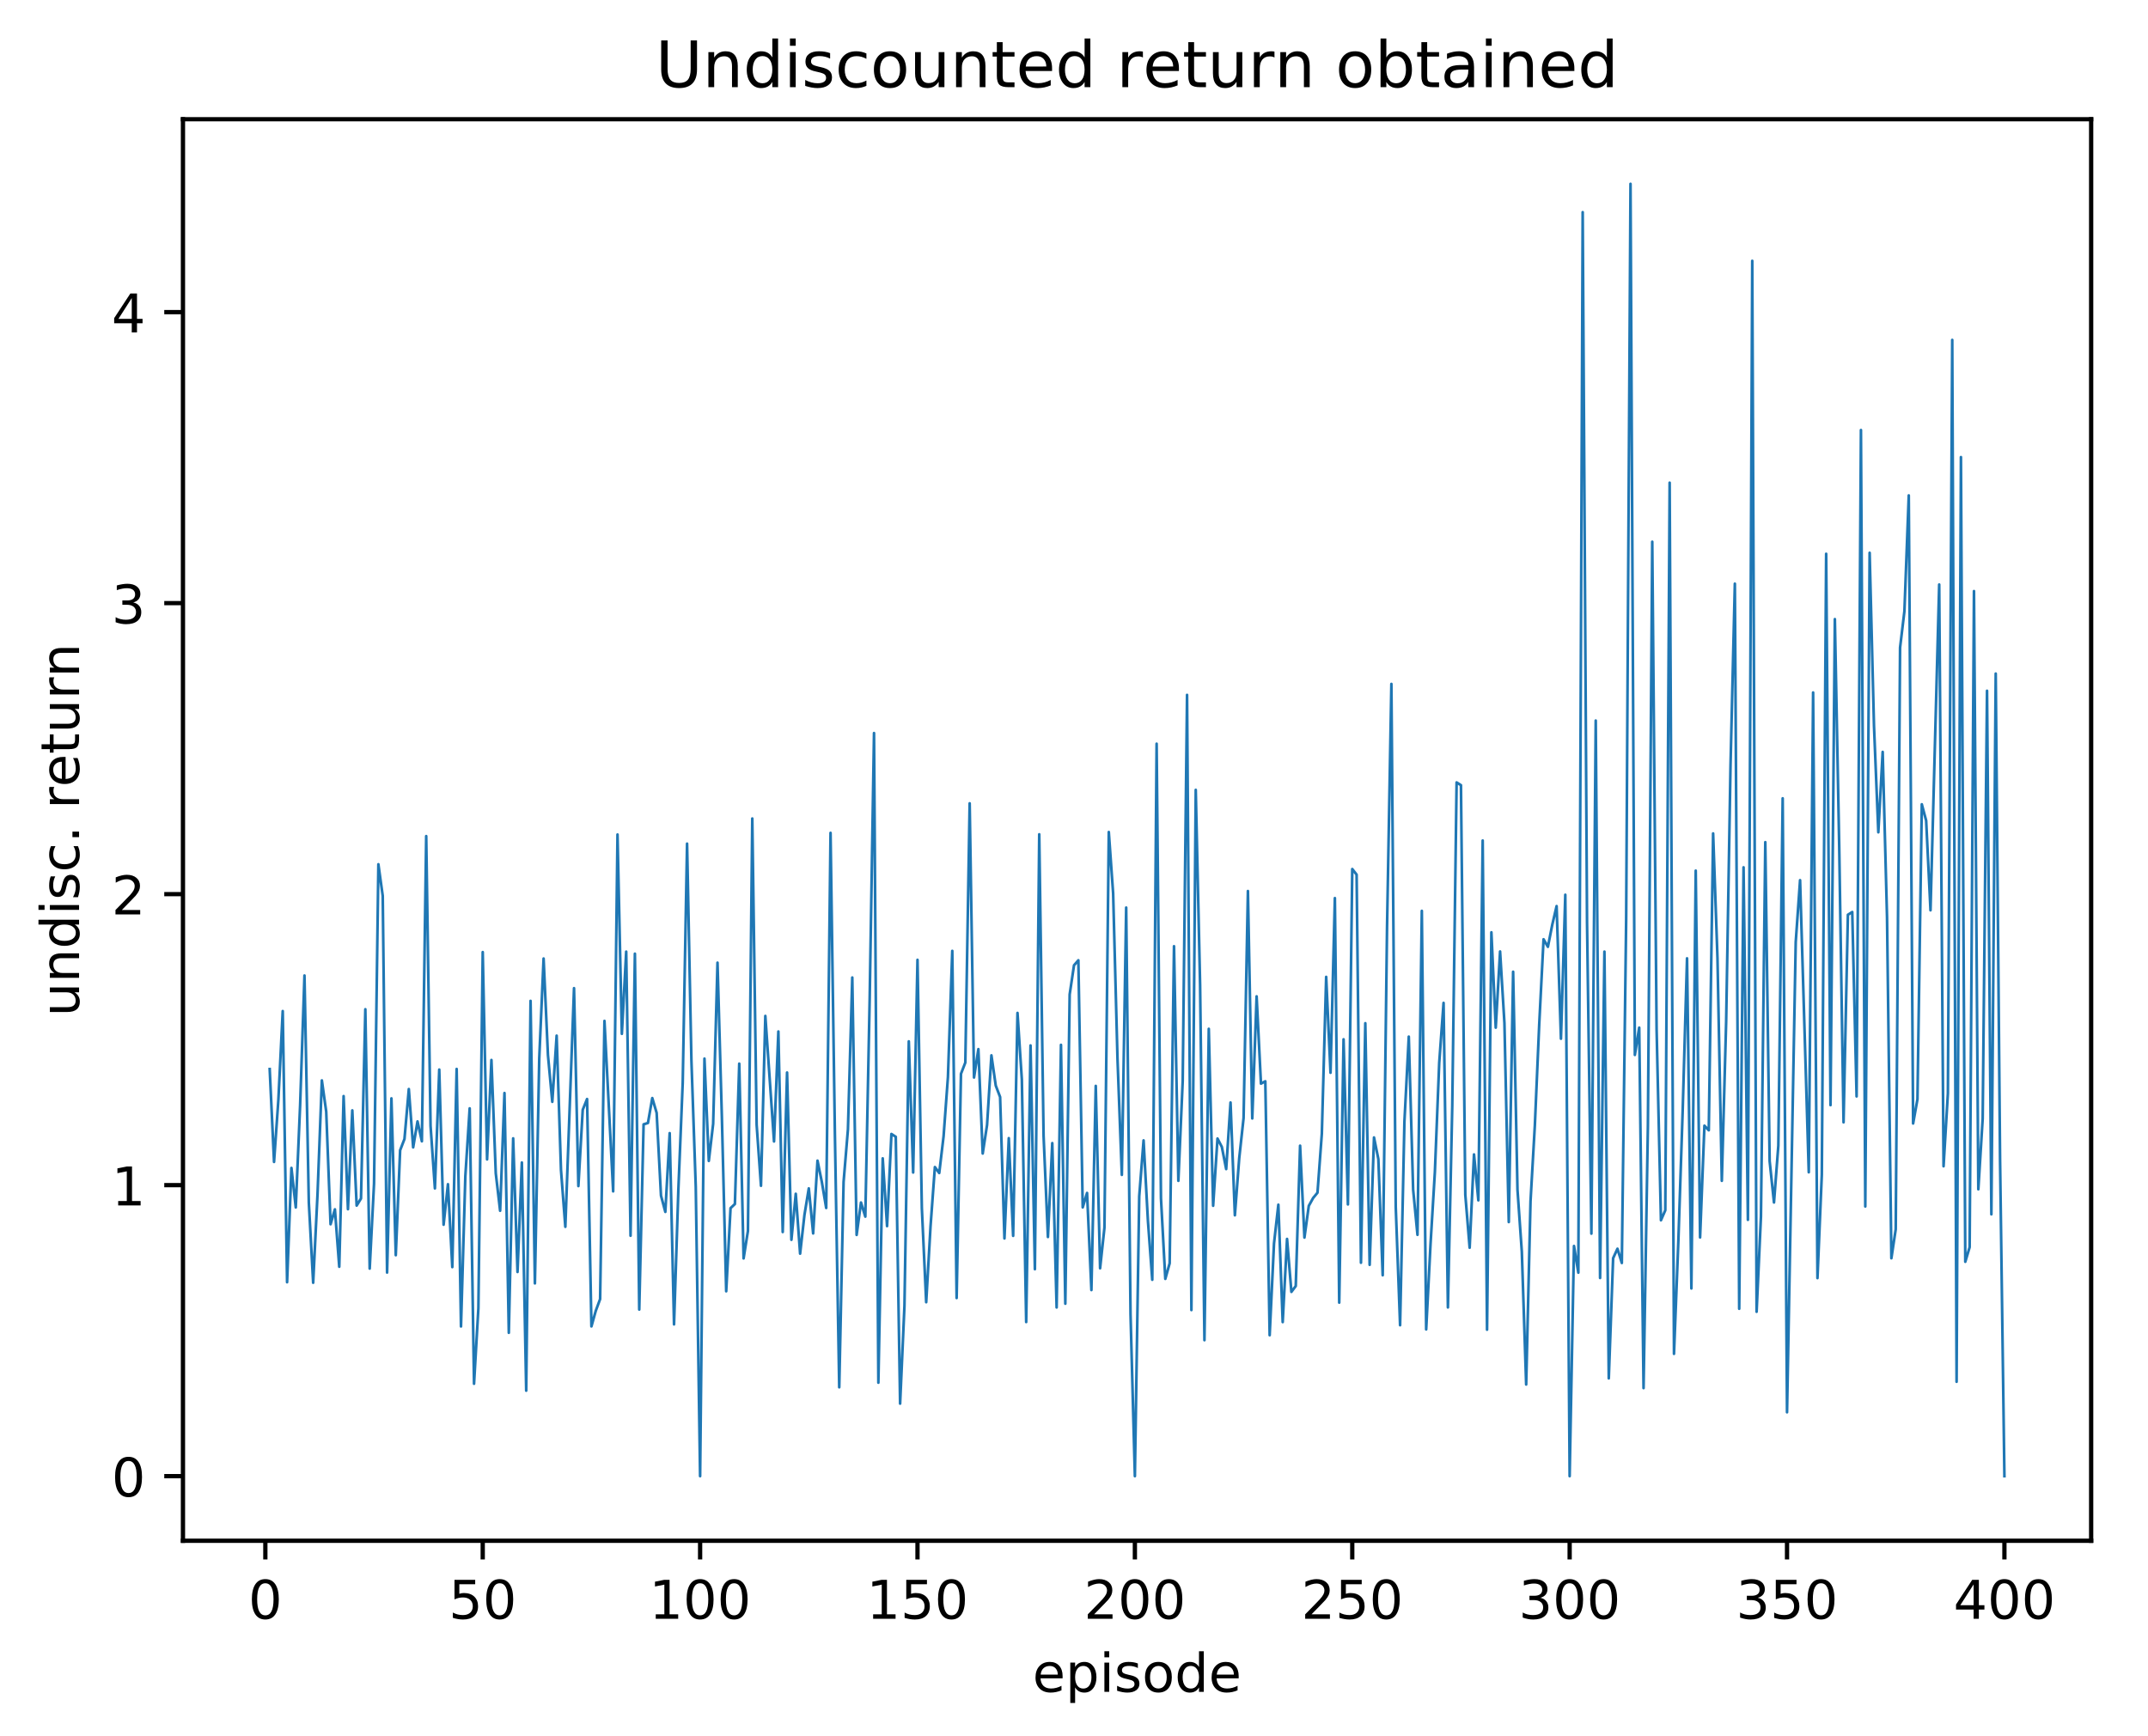<?xml version="1.0" encoding="utf-8" standalone="no"?>
<!DOCTYPE svg PUBLIC "-//W3C//DTD SVG 1.1//EN"
  "http://www.w3.org/Graphics/SVG/1.1/DTD/svg11.dtd">
<!-- Created with matplotlib (http://matplotlib.org/) -->
<svg height="325pt" version="1.1" viewBox="0 0 402 325" width="402pt" xmlns="http://www.w3.org/2000/svg" xmlns:xlink="http://www.w3.org/1999/xlink">
 <defs>
  <style type="text/css">
*{stroke-linecap:butt;stroke-linejoin:round;}
  </style>
 </defs>
 <g id="figure_1">
  <g id="patch_1">
   <path d="M 0 325.986 
L 402.061 325.986 
L 402.061 0 
L 0 0 
z
" style="fill:#ffffff;"/>
  </g>
  <g id="axes_1">
   <g id="patch_2">
    <path d="M 34.241 288.43 
L 391.361 288.43 
L 391.361 22.318 
L 34.241 22.318 
z
" style="fill:#ffffff;"/>
   </g>
   <g id="matplotlib.axis_1">
    <g id="xtick_1">
     <g id="line2d_1">
      <defs>
       <path d="M 0 0 
L 0 3.5 
" id="mde1a90e050" style="stroke:#000000;stroke-width:0.8;"/>
      </defs>
      <g>
       <use style="stroke:#000000;stroke-width:0.8;" x="49.66" xlink:href="#mde1a90e050" y="288.43"/>
      </g>
     </g>
     <g id="text_1">
      <!-- 0 -->
      <defs>
       <path d="M 31.781 66.406 
Q 24.172 66.406 20.328 58.906 
Q 16.5 51.422 16.5 36.375 
Q 16.5 21.391 20.328 13.891 
Q 24.172 6.391 31.781 6.391 
Q 39.453 6.391 43.281 13.891 
Q 47.125 21.391 47.125 36.375 
Q 47.125 51.422 43.281 58.906 
Q 39.453 66.406 31.781 66.406 
z
M 31.781 74.219 
Q 44.047 74.219 50.516 64.516 
Q 56.984 54.828 56.984 36.375 
Q 56.984 17.969 50.516 8.266 
Q 44.047 -1.422 31.781 -1.422 
Q 19.531 -1.422 13.062 8.266 
Q 6.594 17.969 6.594 36.375 
Q 6.594 54.828 13.062 64.516 
Q 19.531 74.219 31.781 74.219 
z
" id="DejaVuSans-30"/>
      </defs>
      <g transform="translate(46.478 303.029)scale(0.1 -0.1)">
       <use xlink:href="#DejaVuSans-30"/>
      </g>
     </g>
    </g>
    <g id="xtick_2">
     <g id="line2d_2">
      <g>
       <use style="stroke:#000000;stroke-width:0.8;" x="90.343" xlink:href="#mde1a90e050" y="288.43"/>
      </g>
     </g>
     <g id="text_2">
      <!-- 50 -->
      <defs>
       <path d="M 10.797 72.906 
L 49.516 72.906 
L 49.516 64.594 
L 19.828 64.594 
L 19.828 46.734 
Q 21.969 47.469 24.109 47.828 
Q 26.266 48.188 28.422 48.188 
Q 40.625 48.188 47.75 41.5 
Q 54.891 34.812 54.891 23.391 
Q 54.891 11.625 47.562 5.094 
Q 40.234 -1.422 26.906 -1.422 
Q 22.312 -1.422 17.547 -0.641 
Q 12.797 0.141 7.719 1.703 
L 7.719 11.625 
Q 12.109 9.234 16.797 8.062 
Q 21.484 6.891 26.703 6.891 
Q 35.156 6.891 40.078 11.328 
Q 45.016 15.766 45.016 23.391 
Q 45.016 31 40.078 35.438 
Q 35.156 39.891 26.703 39.891 
Q 22.75 39.891 18.812 39.016 
Q 14.891 38.141 10.797 36.281 
z
" id="DejaVuSans-35"/>
      </defs>
      <g transform="translate(83.981 303.029)scale(0.1 -0.1)">
       <use xlink:href="#DejaVuSans-35"/>
       <use x="63.623" xlink:href="#DejaVuSans-30"/>
      </g>
     </g>
    </g>
    <g id="xtick_3">
     <g id="line2d_3">
      <g>
       <use style="stroke:#000000;stroke-width:0.8;" x="131.027" xlink:href="#mde1a90e050" y="288.43"/>
      </g>
     </g>
     <g id="text_3">
      <!-- 100 -->
      <defs>
       <path d="M 12.406 8.297 
L 28.516 8.297 
L 28.516 63.922 
L 10.984 60.406 
L 10.984 69.391 
L 28.422 72.906 
L 38.281 72.906 
L 38.281 8.297 
L 54.391 8.297 
L 54.391 0 
L 12.406 0 
z
" id="DejaVuSans-31"/>
      </defs>
      <g transform="translate(121.483 303.029)scale(0.1 -0.1)">
       <use xlink:href="#DejaVuSans-31"/>
       <use x="63.623" xlink:href="#DejaVuSans-30"/>
       <use x="127.246" xlink:href="#DejaVuSans-30"/>
      </g>
     </g>
    </g>
    <g id="xtick_4">
     <g id="line2d_4">
      <g>
       <use style="stroke:#000000;stroke-width:0.8;" x="171.71" xlink:href="#mde1a90e050" y="288.43"/>
      </g>
     </g>
     <g id="text_4">
      <!-- 150 -->
      <g transform="translate(162.167 303.029)scale(0.1 -0.1)">
       <use xlink:href="#DejaVuSans-31"/>
       <use x="63.623" xlink:href="#DejaVuSans-35"/>
       <use x="127.246" xlink:href="#DejaVuSans-30"/>
      </g>
     </g>
    </g>
    <g id="xtick_5">
     <g id="line2d_5">
      <g>
       <use style="stroke:#000000;stroke-width:0.8;" x="212.394" xlink:href="#mde1a90e050" y="288.43"/>
      </g>
     </g>
     <g id="text_5">
      <!-- 200 -->
      <defs>
       <path d="M 19.188 8.297 
L 53.609 8.297 
L 53.609 0 
L 7.328 0 
L 7.328 8.297 
Q 12.938 14.109 22.625 23.891 
Q 32.328 33.688 34.812 36.531 
Q 39.547 41.844 41.422 45.531 
Q 43.312 49.219 43.312 52.781 
Q 43.312 58.594 39.234 62.25 
Q 35.156 65.922 28.609 65.922 
Q 23.969 65.922 18.812 64.312 
Q 13.672 62.703 7.812 59.422 
L 7.812 69.391 
Q 13.766 71.781 18.938 73 
Q 24.125 74.219 28.422 74.219 
Q 39.75 74.219 46.484 68.547 
Q 53.219 62.891 53.219 53.422 
Q 53.219 48.922 51.531 44.891 
Q 49.859 40.875 45.406 35.406 
Q 44.188 33.984 37.641 27.219 
Q 31.109 20.453 19.188 8.297 
z
" id="DejaVuSans-32"/>
      </defs>
      <g transform="translate(202.85 303.029)scale(0.1 -0.1)">
       <use xlink:href="#DejaVuSans-32"/>
       <use x="63.623" xlink:href="#DejaVuSans-30"/>
       <use x="127.246" xlink:href="#DejaVuSans-30"/>
      </g>
     </g>
    </g>
    <g id="xtick_6">
     <g id="line2d_6">
      <g>
       <use style="stroke:#000000;stroke-width:0.8;" x="253.077" xlink:href="#mde1a90e050" y="288.43"/>
      </g>
     </g>
     <g id="text_6">
      <!-- 250 -->
      <g transform="translate(243.534 303.029)scale(0.1 -0.1)">
       <use xlink:href="#DejaVuSans-32"/>
       <use x="63.623" xlink:href="#DejaVuSans-35"/>
       <use x="127.246" xlink:href="#DejaVuSans-30"/>
      </g>
     </g>
    </g>
    <g id="xtick_7">
     <g id="line2d_7">
      <g>
       <use style="stroke:#000000;stroke-width:0.8;" x="293.761" xlink:href="#mde1a90e050" y="288.43"/>
      </g>
     </g>
     <g id="text_7">
      <!-- 300 -->
      <defs>
       <path d="M 40.578 39.312 
Q 47.656 37.797 51.625 33 
Q 55.609 28.219 55.609 21.188 
Q 55.609 10.406 48.188 4.484 
Q 40.766 -1.422 27.094 -1.422 
Q 22.516 -1.422 17.656 -0.516 
Q 12.797 0.391 7.625 2.203 
L 7.625 11.719 
Q 11.719 9.328 16.594 8.109 
Q 21.484 6.891 26.812 6.891 
Q 36.078 6.891 40.938 10.547 
Q 45.797 14.203 45.797 21.188 
Q 45.797 27.641 41.281 31.266 
Q 36.766 34.906 28.719 34.906 
L 20.219 34.906 
L 20.219 43.016 
L 29.109 43.016 
Q 36.375 43.016 40.234 45.922 
Q 44.094 48.828 44.094 54.297 
Q 44.094 59.906 40.109 62.906 
Q 36.141 65.922 28.719 65.922 
Q 24.656 65.922 20.016 65.031 
Q 15.375 64.156 9.812 62.312 
L 9.812 71.094 
Q 15.438 72.656 20.344 73.438 
Q 25.25 74.219 29.594 74.219 
Q 40.828 74.219 47.359 69.109 
Q 53.906 64.016 53.906 55.328 
Q 53.906 49.266 50.438 45.094 
Q 46.969 40.922 40.578 39.312 
z
" id="DejaVuSans-33"/>
      </defs>
      <g transform="translate(284.217 303.029)scale(0.1 -0.1)">
       <use xlink:href="#DejaVuSans-33"/>
       <use x="63.623" xlink:href="#DejaVuSans-30"/>
       <use x="127.246" xlink:href="#DejaVuSans-30"/>
      </g>
     </g>
    </g>
    <g id="xtick_8">
     <g id="line2d_8">
      <g>
       <use style="stroke:#000000;stroke-width:0.8;" x="334.444" xlink:href="#mde1a90e050" y="288.43"/>
      </g>
     </g>
     <g id="text_8">
      <!-- 350 -->
      <g transform="translate(324.901 303.029)scale(0.1 -0.1)">
       <use xlink:href="#DejaVuSans-33"/>
       <use x="63.623" xlink:href="#DejaVuSans-35"/>
       <use x="127.246" xlink:href="#DejaVuSans-30"/>
      </g>
     </g>
    </g>
    <g id="xtick_9">
     <g id="line2d_9">
      <g>
       <use style="stroke:#000000;stroke-width:0.8;" x="375.128" xlink:href="#mde1a90e050" y="288.43"/>
      </g>
     </g>
     <g id="text_9">
      <!-- 400 -->
      <defs>
       <path d="M 37.797 64.312 
L 12.891 25.391 
L 37.797 25.391 
z
M 35.203 72.906 
L 47.609 72.906 
L 47.609 25.391 
L 58.016 25.391 
L 58.016 17.188 
L 47.609 17.188 
L 47.609 0 
L 37.797 0 
L 37.797 17.188 
L 4.891 17.188 
L 4.891 26.703 
z
" id="DejaVuSans-34"/>
      </defs>
      <g transform="translate(365.584 303.029)scale(0.1 -0.1)">
       <use xlink:href="#DejaVuSans-34"/>
       <use x="63.623" xlink:href="#DejaVuSans-30"/>
       <use x="127.246" xlink:href="#DejaVuSans-30"/>
      </g>
     </g>
    </g>
    <g id="text_10">
     <!-- episode -->
     <defs>
      <path d="M 56.203 29.594 
L 56.203 25.203 
L 14.891 25.203 
Q 15.484 15.922 20.484 11.062 
Q 25.484 6.203 34.422 6.203 
Q 39.594 6.203 44.453 7.469 
Q 49.312 8.734 54.109 11.281 
L 54.109 2.781 
Q 49.266 0.734 44.188 -0.344 
Q 39.109 -1.422 33.891 -1.422 
Q 20.797 -1.422 13.156 6.188 
Q 5.516 13.812 5.516 26.812 
Q 5.516 40.234 12.766 48.109 
Q 20.016 56 32.328 56 
Q 43.359 56 49.781 48.891 
Q 56.203 41.797 56.203 29.594 
z
M 47.219 32.234 
Q 47.125 39.594 43.094 43.984 
Q 39.062 48.391 32.422 48.391 
Q 24.906 48.391 20.391 44.141 
Q 15.875 39.891 15.188 32.172 
z
" id="DejaVuSans-65"/>
      <path d="M 18.109 8.203 
L 18.109 -20.797 
L 9.078 -20.797 
L 9.078 54.688 
L 18.109 54.688 
L 18.109 46.391 
Q 20.953 51.266 25.266 53.625 
Q 29.594 56 35.594 56 
Q 45.562 56 51.781 48.094 
Q 58.016 40.188 58.016 27.297 
Q 58.016 14.406 51.781 6.484 
Q 45.562 -1.422 35.594 -1.422 
Q 29.594 -1.422 25.266 0.953 
Q 20.953 3.328 18.109 8.203 
z
M 48.688 27.297 
Q 48.688 37.203 44.609 42.844 
Q 40.531 48.484 33.406 48.484 
Q 26.266 48.484 22.188 42.844 
Q 18.109 37.203 18.109 27.297 
Q 18.109 17.391 22.188 11.75 
Q 26.266 6.109 33.406 6.109 
Q 40.531 6.109 44.609 11.75 
Q 48.688 17.391 48.688 27.297 
z
" id="DejaVuSans-70"/>
      <path d="M 9.422 54.688 
L 18.406 54.688 
L 18.406 0 
L 9.422 0 
z
M 9.422 75.984 
L 18.406 75.984 
L 18.406 64.594 
L 9.422 64.594 
z
" id="DejaVuSans-69"/>
      <path d="M 44.281 53.078 
L 44.281 44.578 
Q 40.484 46.531 36.375 47.5 
Q 32.281 48.484 27.875 48.484 
Q 21.188 48.484 17.844 46.438 
Q 14.5 44.391 14.5 40.281 
Q 14.5 37.156 16.891 35.375 
Q 19.281 33.594 26.516 31.984 
L 29.594 31.297 
Q 39.156 29.25 43.188 25.516 
Q 47.219 21.781 47.219 15.094 
Q 47.219 7.469 41.188 3.016 
Q 35.156 -1.422 24.609 -1.422 
Q 20.219 -1.422 15.453 -0.562 
Q 10.688 0.297 5.422 2 
L 5.422 11.281 
Q 10.406 8.688 15.234 7.391 
Q 20.062 6.109 24.812 6.109 
Q 31.156 6.109 34.562 8.281 
Q 37.984 10.453 37.984 14.406 
Q 37.984 18.062 35.516 20.016 
Q 33.062 21.969 24.703 23.781 
L 21.578 24.516 
Q 13.234 26.266 9.516 29.906 
Q 5.812 33.547 5.812 39.891 
Q 5.812 47.609 11.281 51.797 
Q 16.75 56 26.812 56 
Q 31.781 56 36.172 55.266 
Q 40.578 54.547 44.281 53.078 
z
" id="DejaVuSans-73"/>
      <path d="M 30.609 48.391 
Q 23.391 48.391 19.188 42.75 
Q 14.984 37.109 14.984 27.297 
Q 14.984 17.484 19.156 11.844 
Q 23.344 6.203 30.609 6.203 
Q 37.797 6.203 41.984 11.859 
Q 46.188 17.531 46.188 27.297 
Q 46.188 37.016 41.984 42.703 
Q 37.797 48.391 30.609 48.391 
z
M 30.609 56 
Q 42.328 56 49.016 48.375 
Q 55.719 40.766 55.719 27.297 
Q 55.719 13.875 49.016 6.219 
Q 42.328 -1.422 30.609 -1.422 
Q 18.844 -1.422 12.172 6.219 
Q 5.516 13.875 5.516 27.297 
Q 5.516 40.766 12.172 48.375 
Q 18.844 56 30.609 56 
z
" id="DejaVuSans-6f"/>
      <path d="M 45.406 46.391 
L 45.406 75.984 
L 54.391 75.984 
L 54.391 0 
L 45.406 0 
L 45.406 8.203 
Q 42.578 3.328 38.25 0.953 
Q 33.938 -1.422 27.875 -1.422 
Q 17.969 -1.422 11.734 6.484 
Q 5.516 14.406 5.516 27.297 
Q 5.516 40.188 11.734 48.094 
Q 17.969 56 27.875 56 
Q 33.938 56 38.25 53.625 
Q 42.578 51.266 45.406 46.391 
z
M 14.797 27.297 
Q 14.797 17.391 18.875 11.75 
Q 22.953 6.109 30.078 6.109 
Q 37.203 6.109 41.297 11.75 
Q 45.406 17.391 45.406 27.297 
Q 45.406 37.203 41.297 42.844 
Q 37.203 48.484 30.078 48.484 
Q 22.953 48.484 18.875 42.844 
Q 14.797 37.203 14.797 27.297 
z
" id="DejaVuSans-64"/>
     </defs>
     <g transform="translate(193.246 316.707)scale(0.1 -0.1)">
      <use xlink:href="#DejaVuSans-65"/>
      <use x="61.523" xlink:href="#DejaVuSans-70"/>
      <use x="125" xlink:href="#DejaVuSans-69"/>
      <use x="152.783" xlink:href="#DejaVuSans-73"/>
      <use x="204.883" xlink:href="#DejaVuSans-6f"/>
      <use x="266.064" xlink:href="#DejaVuSans-64"/>
      <use x="329.541" xlink:href="#DejaVuSans-65"/>
     </g>
    </g>
   </g>
   <g id="matplotlib.axis_2">
    <g id="ytick_1">
     <g id="line2d_10">
      <defs>
       <path d="M 0 0 
L -3.5 0 
" id="mb76db684df" style="stroke:#000000;stroke-width:0.8;"/>
      </defs>
      <g>
       <use style="stroke:#000000;stroke-width:0.8;" x="34.241" xlink:href="#mb76db684df" y="276.334"/>
      </g>
     </g>
     <g id="text_11">
      <!-- 0 -->
      <g transform="translate(20.878 280.133)scale(0.1 -0.1)">
       <use xlink:href="#DejaVuSans-30"/>
      </g>
     </g>
    </g>
    <g id="ytick_2">
     <g id="line2d_11">
      <g>
       <use style="stroke:#000000;stroke-width:0.8;" x="34.241" xlink:href="#mb76db684df" y="221.858"/>
      </g>
     </g>
     <g id="text_12">
      <!-- 1 -->
      <g transform="translate(20.878 225.657)scale(0.1 -0.1)">
       <use xlink:href="#DejaVuSans-31"/>
      </g>
     </g>
    </g>
    <g id="ytick_3">
     <g id="line2d_12">
      <g>
       <use style="stroke:#000000;stroke-width:0.8;" x="34.241" xlink:href="#mb76db684df" y="167.381"/>
      </g>
     </g>
     <g id="text_13">
      <!-- 2 -->
      <g transform="translate(20.878 171.181)scale(0.1 -0.1)">
       <use xlink:href="#DejaVuSans-32"/>
      </g>
     </g>
    </g>
    <g id="ytick_4">
     <g id="line2d_13">
      <g>
       <use style="stroke:#000000;stroke-width:0.8;" x="34.241" xlink:href="#mb76db684df" y="112.905"/>
      </g>
     </g>
     <g id="text_14">
      <!-- 3 -->
      <g transform="translate(20.878 116.704)scale(0.1 -0.1)">
       <use xlink:href="#DejaVuSans-33"/>
      </g>
     </g>
    </g>
    <g id="ytick_5">
     <g id="line2d_14">
      <g>
       <use style="stroke:#000000;stroke-width:0.8;" x="34.241" xlink:href="#mb76db684df" y="58.428"/>
      </g>
     </g>
     <g id="text_15">
      <!-- 4 -->
      <g transform="translate(20.878 62.228)scale(0.1 -0.1)">
       <use xlink:href="#DejaVuSans-34"/>
      </g>
     </g>
    </g>
    <g id="text_16">
     <!-- undisc. return -->
     <defs>
      <path d="M 8.5 21.578 
L 8.5 54.688 
L 17.484 54.688 
L 17.484 21.922 
Q 17.484 14.156 20.5 10.266 
Q 23.531 6.391 29.594 6.391 
Q 36.859 6.391 41.078 11.031 
Q 45.312 15.672 45.312 23.688 
L 45.312 54.688 
L 54.297 54.688 
L 54.297 0 
L 45.312 0 
L 45.312 8.406 
Q 42.047 3.422 37.719 1 
Q 33.406 -1.422 27.688 -1.422 
Q 18.266 -1.422 13.375 4.438 
Q 8.5 10.297 8.5 21.578 
z
M 31.109 56 
z
" id="DejaVuSans-75"/>
      <path d="M 54.891 33.016 
L 54.891 0 
L 45.906 0 
L 45.906 32.719 
Q 45.906 40.484 42.875 44.328 
Q 39.844 48.188 33.797 48.188 
Q 26.516 48.188 22.312 43.547 
Q 18.109 38.922 18.109 30.906 
L 18.109 0 
L 9.078 0 
L 9.078 54.688 
L 18.109 54.688 
L 18.109 46.188 
Q 21.344 51.125 25.703 53.562 
Q 30.078 56 35.797 56 
Q 45.219 56 50.047 50.172 
Q 54.891 44.344 54.891 33.016 
z
" id="DejaVuSans-6e"/>
      <path d="M 48.781 52.594 
L 48.781 44.188 
Q 44.969 46.297 41.141 47.344 
Q 37.312 48.391 33.406 48.391 
Q 24.656 48.391 19.812 42.844 
Q 14.984 37.312 14.984 27.297 
Q 14.984 17.281 19.812 11.734 
Q 24.656 6.203 33.406 6.203 
Q 37.312 6.203 41.141 7.25 
Q 44.969 8.297 48.781 10.406 
L 48.781 2.094 
Q 45.016 0.344 40.984 -0.531 
Q 36.969 -1.422 32.422 -1.422 
Q 20.062 -1.422 12.781 6.344 
Q 5.516 14.109 5.516 27.297 
Q 5.516 40.672 12.859 48.328 
Q 20.219 56 33.016 56 
Q 37.156 56 41.109 55.141 
Q 45.062 54.297 48.781 52.594 
z
" id="DejaVuSans-63"/>
      <path d="M 10.688 12.406 
L 21 12.406 
L 21 0 
L 10.688 0 
z
" id="DejaVuSans-2e"/>
      <path id="DejaVuSans-20"/>
      <path d="M 41.109 46.297 
Q 39.594 47.172 37.812 47.578 
Q 36.031 48 33.891 48 
Q 26.266 48 22.188 43.047 
Q 18.109 38.094 18.109 28.812 
L 18.109 0 
L 9.078 0 
L 9.078 54.688 
L 18.109 54.688 
L 18.109 46.188 
Q 20.953 51.172 25.484 53.578 
Q 30.031 56 36.531 56 
Q 37.453 56 38.578 55.875 
Q 39.703 55.766 41.062 55.516 
z
" id="DejaVuSans-72"/>
      <path d="M 18.312 70.219 
L 18.312 54.688 
L 36.812 54.688 
L 36.812 47.703 
L 18.312 47.703 
L 18.312 18.016 
Q 18.312 11.328 20.141 9.422 
Q 21.969 7.516 27.594 7.516 
L 36.812 7.516 
L 36.812 0 
L 27.594 0 
Q 17.188 0 13.234 3.875 
Q 9.281 7.766 9.281 18.016 
L 9.281 47.703 
L 2.688 47.703 
L 2.688 54.688 
L 9.281 54.688 
L 9.281 70.219 
z
" id="DejaVuSans-74"/>
     </defs>
     <g transform="translate(14.798 190.29)rotate(-90)scale(0.1 -0.1)">
      <use xlink:href="#DejaVuSans-75"/>
      <use x="63.379" xlink:href="#DejaVuSans-6e"/>
      <use x="126.758" xlink:href="#DejaVuSans-64"/>
      <use x="190.234" xlink:href="#DejaVuSans-69"/>
      <use x="218.018" xlink:href="#DejaVuSans-73"/>
      <use x="270.117" xlink:href="#DejaVuSans-63"/>
      <use x="325.098" xlink:href="#DejaVuSans-2e"/>
      <use x="356.885" xlink:href="#DejaVuSans-20"/>
      <use x="388.672" xlink:href="#DejaVuSans-72"/>
      <use x="429.754" xlink:href="#DejaVuSans-65"/>
      <use x="491.277" xlink:href="#DejaVuSans-74"/>
      <use x="530.486" xlink:href="#DejaVuSans-75"/>
      <use x="593.865" xlink:href="#DejaVuSans-72"/>
      <use x="634.963" xlink:href="#DejaVuSans-6e"/>
     </g>
    </g>
   </g>
   <g id="line2d_15">
    <path clip-path="url(#p7d452ee9c9)" d="M 50.473 200.126 
L 51.287 217.512 
L 52.101 205.818 
L 52.914 189.272 
L 53.728 240.03 
L 54.542 218.636 
L 55.355 226.031 
L 56.169 206.868 
L 56.983 182.614 
L 57.796 225.11 
L 58.61 240.131 
L 59.424 223.567 
L 60.237 202.25 
L 61.051 208.092 
L 61.865 229.178 
L 62.678 226.387 
L 63.492 237.133 
L 64.306 205.189 
L 65.119 226.359 
L 65.933 207.863 
L 66.747 225.682 
L 67.56 224.361 
L 68.374 188.93 
L 69.188 237.476 
L 70.001 221.592 
L 70.815 161.789 
L 71.629 167.708 
L 72.442 238.218 
L 73.256 205.614 
L 74.07 234.969 
L 74.883 215.331 
L 75.697 213.219 
L 76.511 203.868 
L 77.324 214.787 
L 78.138 209.925 
L 78.952 213.649 
L 79.765 156.518 
L 80.579 210.763 
L 81.393 222.464 
L 82.207 200.223 
L 83.02 229.264 
L 83.834 221.683 
L 84.648 237.201 
L 85.461 200.107 
L 86.275 248.31 
L 87.089 220.168 
L 87.902 207.486 
L 88.716 259.038 
L 89.53 244.909 
L 90.343 178.23 
L 91.157 217.038 
L 91.971 198.43 
L 92.784 219.641 
L 93.598 226.649 
L 94.412 204.613 
L 95.225 249.499 
L 96.039 213.099 
L 96.853 238.111 
L 97.666 217.621 
L 98.48 260.331 
L 99.294 187.362 
L 100.107 240.247 
L 100.921 198.098 
L 101.735 179.436 
L 102.548 197.499 
L 103.362 206.259 
L 104.176 193.875 
L 104.989 219.029 
L 105.803 229.656 
L 107.43 184.983 
L 108.244 222.033 
L 109.058 207.752 
L 109.871 205.735 
L 110.685 248.299 
L 111.499 245.381 
L 112.312 243.188 
L 113.126 191.113 
L 114.753 223.022 
L 115.567 156.222 
L 116.381 193.531 
L 117.194 178.143 
L 118.008 231.327 
L 118.822 178.529 
L 119.635 245.147 
L 120.449 210.475 
L 121.263 210.219 
L 122.076 205.557 
L 122.89 208.324 
L 123.704 223.818 
L 124.517 226.863 
L 125.331 212.123 
L 126.145 247.921 
L 126.958 222.651 
L 127.772 202.667 
L 128.586 157.931 
L 129.399 198.492 
L 130.213 222.189 
L 131.027 276.334 
L 131.84 198.17 
L 132.654 217.324 
L 133.468 210.375 
L 134.281 180.212 
L 135.095 208.977 
L 135.909 241.724 
L 136.722 226.164 
L 137.536 225.391 
L 138.35 199.115 
L 139.163 235.572 
L 139.977 230.433 
L 140.791 153.225 
L 141.604 210.549 
L 142.418 221.976 
L 143.232 190.182 
L 144.859 213.679 
L 145.673 193.094 
L 146.486 230.631 
L 147.3 200.777 
L 148.114 232.089 
L 148.927 223.475 
L 149.741 234.681 
L 150.555 227.422 
L 151.368 222.465 
L 152.182 230.893 
L 152.996 217.273 
L 153.81 221.277 
L 154.623 226.132 
L 155.437 155.911 
L 156.251 212.277 
L 157.064 259.698 
L 157.878 221.255 
L 158.692 211.42 
L 159.505 182.989 
L 160.319 231.176 
L 161.133 225.109 
L 161.946 227.752 
L 162.76 187.016 
L 163.574 137.228 
L 164.387 258.839 
L 165.201 216.843 
L 166.015 229.531 
L 166.828 212.28 
L 167.642 212.809 
L 168.456 262.755 
L 169.269 244.471 
L 170.083 194.941 
L 170.897 219.49 
L 171.71 179.679 
L 172.524 226.148 
L 173.338 243.773 
L 174.151 229.546 
L 174.965 218.471 
L 175.779 219.586 
L 176.592 212.713 
L 177.406 201.628 
L 178.22 178.004 
L 179.033 242.989 
L 179.847 201.015 
L 180.661 198.909 
L 181.474 150.383 
L 182.288 201.706 
L 183.102 196.395 
L 183.915 215.936 
L 184.729 210.593 
L 185.543 197.561 
L 186.356 203.219 
L 187.17 205.359 
L 187.984 231.836 
L 188.797 213.062 
L 189.611 231.348 
L 190.425 189.62 
L 191.238 202.071 
L 192.052 247.487 
L 192.866 195.708 
L 193.679 237.588 
L 194.493 156.181 
L 195.307 212.642 
L 196.12 231.563 
L 196.934 213.991 
L 197.748 244.754 
L 198.561 195.594 
L 199.375 244.052 
L 200.189 186.159 
L 201.002 180.701 
L 201.816 179.763 
L 202.63 226.018 
L 203.443 223.318 
L 204.257 241.496 
L 205.071 203.279 
L 205.884 237.417 
L 206.698 229.822 
L 207.512 155.753 
L 208.325 167.247 
L 209.139 198.181 
L 209.953 219.932 
L 210.766 169.898 
L 211.58 246.058 
L 212.394 276.334 
L 213.207 223.951 
L 214.021 213.481 
L 214.835 228.558 
L 215.648 239.57 
L 216.462 139.224 
L 217.276 224.306 
L 218.089 239.404 
L 218.903 236.488 
L 219.717 177.131 
L 220.53 221.046 
L 221.344 202.371 
L 222.158 130.082 
L 222.972 245.241 
L 223.785 147.864 
L 224.599 184.343 
L 225.413 250.88 
L 226.226 192.596 
L 227.04 225.716 
L 227.854 213.131 
L 228.667 214.7 
L 229.481 218.848 
L 230.295 206.39 
L 231.108 227.5 
L 231.922 216.812 
L 232.736 209.307 
L 233.549 166.799 
L 234.363 209.37 
L 235.177 186.517 
L 235.99 202.855 
L 236.804 202.415 
L 237.618 249.95 
L 238.431 232.781 
L 239.245 225.518 
L 240.059 247.492 
L 240.872 231.926 
L 241.686 241.839 
L 242.5 240.748 
L 243.313 214.471 
L 244.127 231.671 
L 244.941 225.736 
L 245.754 224.263 
L 246.568 223.274 
L 247.382 212.227 
L 248.195 182.872 
L 249.009 200.817 
L 249.823 168.122 
L 250.636 243.85 
L 251.45 194.557 
L 252.264 225.466 
L 253.077 162.681 
L 253.891 163.726 
L 254.705 236.381 
L 255.518 191.545 
L 256.332 236.776 
L 257.146 212.933 
L 257.959 216.97 
L 258.773 238.723 
L 259.587 173.49 
L 260.4 128.031 
L 261.214 225.927 
L 262.028 248.079 
L 262.841 209.929 
L 263.655 194.057 
L 264.469 222.697 
L 265.282 231.154 
L 266.096 170.513 
L 266.91 248.863 
L 267.723 232.93 
L 268.537 219.42 
L 269.351 198.938 
L 270.164 187.742 
L 270.978 244.747 
L 271.792 207.056 
L 272.605 146.468 
L 273.419 146.984 
L 274.233 223.65 
L 275.046 233.569 
L 275.86 216.109 
L 276.674 224.698 
L 277.487 157.345 
L 278.301 248.915 
L 279.115 174.527 
L 279.928 192.376 
L 280.742 178.115 
L 281.556 191.523 
L 282.369 228.769 
L 283.183 181.91 
L 283.997 222.714 
L 284.81 234.316 
L 285.624 259.173 
L 286.438 224.866 
L 287.251 210.62 
L 288.065 191.772 
L 288.879 175.827 
L 289.692 177.244 
L 290.506 173.119 
L 291.32 169.621 
L 292.134 194.447 
L 292.947 167.496 
L 293.761 276.334 
L 294.575 233.246 
L 295.388 238.242 
L 296.202 39.721 
L 297.016 172.76 
L 297.829 230.933 
L 298.643 134.888 
L 299.457 239.234 
L 300.27 178.142 
L 301.084 258.025 
L 301.898 235.53 
L 302.711 233.761 
L 303.525 236.428 
L 304.339 172.005 
L 305.152 34.414 
L 305.966 197.481 
L 306.78 192.371 
L 307.593 259.853 
L 308.407 210.763 
L 309.221 101.416 
L 310.034 192.714 
L 310.848 228.43 
L 311.662 226.561 
L 312.475 90.361 
L 313.289 253.439 
L 314.103 232.39 
L 314.916 207.889 
L 315.73 179.398 
L 316.544 241.195 
L 317.357 162.982 
L 318.171 231.644 
L 318.985 210.728 
L 319.798 211.584 
L 320.612 156.019 
L 321.426 179.313 
L 322.239 221.048 
L 323.053 191.197 
L 323.867 143.327 
L 324.68 109.265 
L 325.494 244.998 
L 326.308 162.362 
L 327.121 228.352 
L 327.935 48.828 
L 328.749 245.56 
L 329.562 227.745 
L 330.376 157.653 
L 331.19 217.362 
L 332.003 225.102 
L 332.817 214.463 
L 333.631 149.444 
L 334.444 264.377 
L 336.072 176.354 
L 336.885 164.769 
L 338.513 219.445 
L 339.326 129.635 
L 340.14 239.258 
L 340.954 219.897 
L 341.767 103.668 
L 342.581 206.88 
L 343.395 115.898 
L 344.208 158.352 
L 345.022 210.094 
L 345.836 171.242 
L 346.649 170.728 
L 347.463 205.243 
L 348.277 80.502 
L 349.09 225.851 
L 349.904 103.482 
L 350.718 135.844 
L 351.531 155.803 
L 352.345 140.757 
L 353.159 171.712 
L 353.972 235.543 
L 354.786 230.115 
L 355.6 121.233 
L 356.413 114.414 
L 357.227 92.742 
L 358.041 210.311 
L 358.854 205.768 
L 359.668 150.56 
L 360.482 153.624 
L 361.295 170.405 
L 362.923 109.423 
L 363.737 218.321 
L 364.55 204.666 
L 365.364 63.631 
L 366.178 258.667 
L 366.991 85.57 
L 367.805 236.203 
L 368.619 233.47 
L 369.432 110.652 
L 370.246 222.628 
L 371.06 209.42 
L 371.873 129.312 
L 372.687 227.315 
L 373.501 126.094 
L 374.314 217.195 
L 375.128 276.334 
L 375.128 276.334 
" style="fill:none;stroke:#1f77b4;stroke-linecap:square;stroke-width:0.5;"/>
   </g>
   <g id="patch_3">
    <path d="M 34.241 288.43 
L 34.241 22.318 
" style="fill:none;stroke:#000000;stroke-linecap:square;stroke-linejoin:miter;stroke-width:0.8;"/>
   </g>
   <g id="patch_4">
    <path d="M 391.361 288.43 
L 391.361 22.318 
" style="fill:none;stroke:#000000;stroke-linecap:square;stroke-linejoin:miter;stroke-width:0.8;"/>
   </g>
   <g id="patch_5">
    <path d="M 34.241 288.43 
L 391.361 288.43 
" style="fill:none;stroke:#000000;stroke-linecap:square;stroke-linejoin:miter;stroke-width:0.8;"/>
   </g>
   <g id="patch_6">
    <path d="M 34.241 22.318 
L 391.361 22.318 
" style="fill:none;stroke:#000000;stroke-linecap:square;stroke-linejoin:miter;stroke-width:0.8;"/>
   </g>
   <g id="text_17">
    <!-- Undiscounted return obtained -->
    <defs>
     <path d="M 8.688 72.906 
L 18.609 72.906 
L 18.609 28.609 
Q 18.609 16.891 22.844 11.734 
Q 27.094 6.594 36.625 6.594 
Q 46.094 6.594 50.344 11.734 
Q 54.594 16.891 54.594 28.609 
L 54.594 72.906 
L 64.5 72.906 
L 64.5 27.391 
Q 64.5 13.141 57.438 5.859 
Q 50.391 -1.422 36.625 -1.422 
Q 22.797 -1.422 15.734 5.859 
Q 8.688 13.141 8.688 27.391 
z
" id="DejaVuSans-55"/>
     <path d="M 48.688 27.297 
Q 48.688 37.203 44.609 42.844 
Q 40.531 48.484 33.406 48.484 
Q 26.266 48.484 22.188 42.844 
Q 18.109 37.203 18.109 27.297 
Q 18.109 17.391 22.188 11.75 
Q 26.266 6.109 33.406 6.109 
Q 40.531 6.109 44.609 11.75 
Q 48.688 17.391 48.688 27.297 
z
M 18.109 46.391 
Q 20.953 51.266 25.266 53.625 
Q 29.594 56 35.594 56 
Q 45.562 56 51.781 48.094 
Q 58.016 40.188 58.016 27.297 
Q 58.016 14.406 51.781 6.484 
Q 45.562 -1.422 35.594 -1.422 
Q 29.594 -1.422 25.266 0.953 
Q 20.953 3.328 18.109 8.203 
L 18.109 0 
L 9.078 0 
L 9.078 75.984 
L 18.109 75.984 
z
" id="DejaVuSans-62"/>
     <path d="M 34.281 27.484 
Q 23.391 27.484 19.188 25 
Q 14.984 22.516 14.984 16.5 
Q 14.984 11.719 18.141 8.906 
Q 21.297 6.109 26.703 6.109 
Q 34.188 6.109 38.703 11.406 
Q 43.219 16.703 43.219 25.484 
L 43.219 27.484 
z
M 52.203 31.203 
L 52.203 0 
L 43.219 0 
L 43.219 8.297 
Q 40.141 3.328 35.547 0.953 
Q 30.953 -1.422 24.312 -1.422 
Q 15.922 -1.422 10.953 3.297 
Q 6 8.016 6 15.922 
Q 6 25.141 12.172 29.828 
Q 18.359 34.516 30.609 34.516 
L 43.219 34.516 
L 43.219 35.406 
Q 43.219 41.609 39.141 45 
Q 35.062 48.391 27.688 48.391 
Q 23 48.391 18.547 47.266 
Q 14.109 46.141 10.016 43.891 
L 10.016 52.203 
Q 14.938 54.109 19.578 55.047 
Q 24.219 56 28.609 56 
Q 40.484 56 46.344 49.844 
Q 52.203 43.703 52.203 31.203 
z
" id="DejaVuSans-61"/>
    </defs>
    <g transform="translate(122.704 16.318)scale(0.12 -0.12)">
     <use xlink:href="#DejaVuSans-55"/>
     <use x="73.193" xlink:href="#DejaVuSans-6e"/>
     <use x="136.572" xlink:href="#DejaVuSans-64"/>
     <use x="200.049" xlink:href="#DejaVuSans-69"/>
     <use x="227.832" xlink:href="#DejaVuSans-73"/>
     <use x="279.932" xlink:href="#DejaVuSans-63"/>
     <use x="334.912" xlink:href="#DejaVuSans-6f"/>
     <use x="396.094" xlink:href="#DejaVuSans-75"/>
     <use x="459.473" xlink:href="#DejaVuSans-6e"/>
     <use x="522.852" xlink:href="#DejaVuSans-74"/>
     <use x="562.061" xlink:href="#DejaVuSans-65"/>
     <use x="623.584" xlink:href="#DejaVuSans-64"/>
     <use x="687.061" xlink:href="#DejaVuSans-20"/>
     <use x="718.848" xlink:href="#DejaVuSans-72"/>
     <use x="759.93" xlink:href="#DejaVuSans-65"/>
     <use x="821.453" xlink:href="#DejaVuSans-74"/>
     <use x="860.662" xlink:href="#DejaVuSans-75"/>
     <use x="924.041" xlink:href="#DejaVuSans-72"/>
     <use x="965.139" xlink:href="#DejaVuSans-6e"/>
     <use x="1028.518" xlink:href="#DejaVuSans-20"/>
     <use x="1060.305" xlink:href="#DejaVuSans-6f"/>
     <use x="1121.486" xlink:href="#DejaVuSans-62"/>
     <use x="1184.963" xlink:href="#DejaVuSans-74"/>
     <use x="1224.172" xlink:href="#DejaVuSans-61"/>
     <use x="1285.451" xlink:href="#DejaVuSans-69"/>
     <use x="1313.234" xlink:href="#DejaVuSans-6e"/>
     <use x="1376.613" xlink:href="#DejaVuSans-65"/>
     <use x="1438.137" xlink:href="#DejaVuSans-64"/>
    </g>
   </g>
  </g>
 </g>
 <defs>
  <clipPath id="p7d452ee9c9">
   <rect height="266.112" width="357.12" x="34.241" y="22.318"/>
  </clipPath>
 </defs>
</svg>
